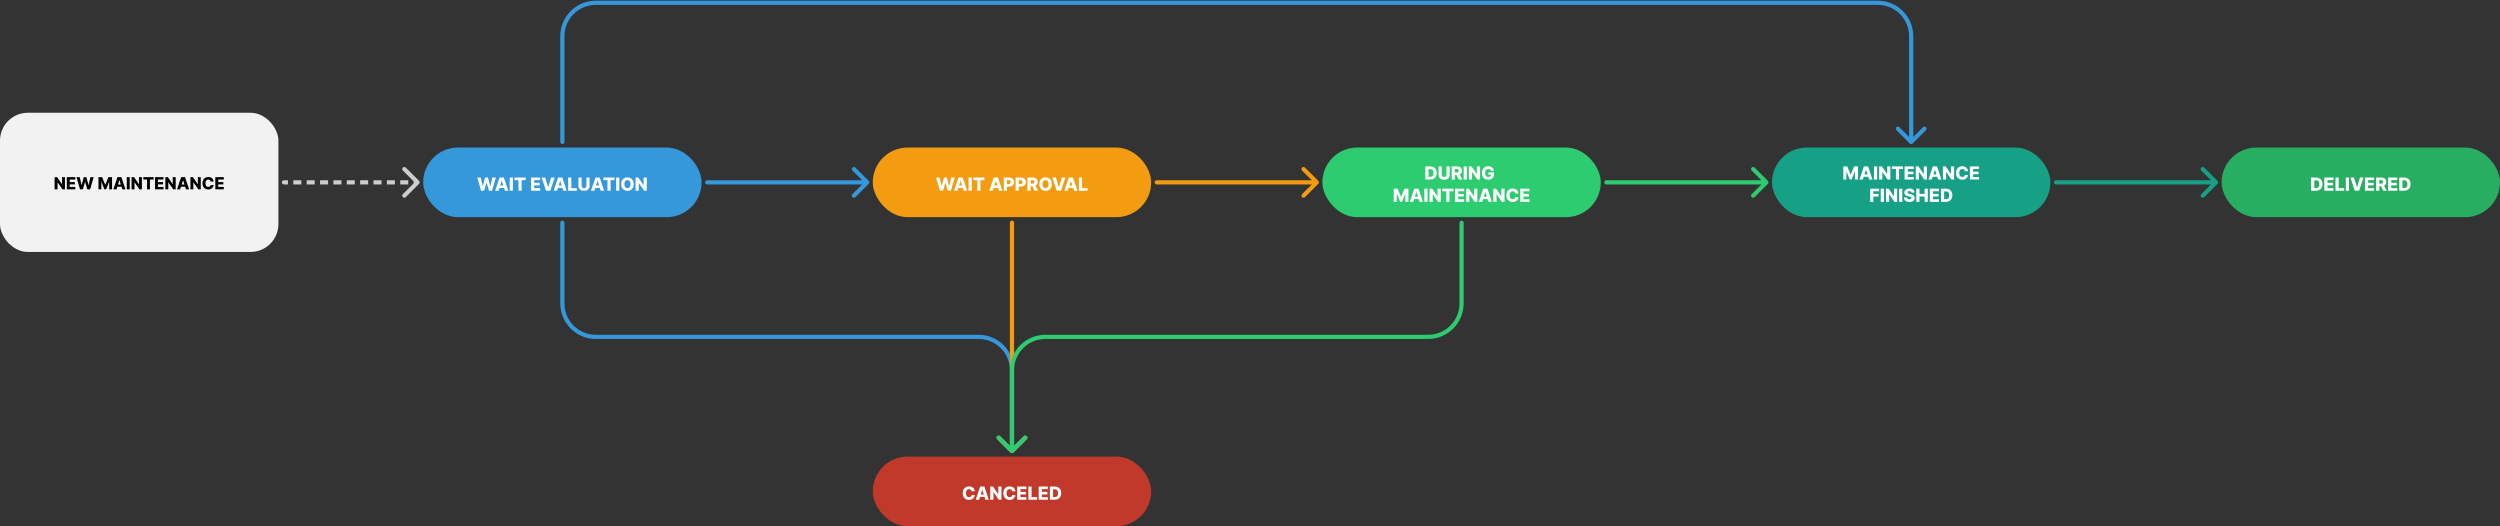 <svg width="1796" height="378" viewBox="0 0 1796 378" fill="none" xmlns="http://www.w3.org/2000/svg">
<rect x="0" y="0" width="1796" height="378" fill="#333333" stroke="none"/>
<rect x="304" y="106" width="200" height="50" rx="25" fill="#3498DB"/>
<path d="M345.6 137L342.849 127.545H345.374L346.801 133.741H346.879L348.509 127.545H350.568L352.197 133.755H352.276L353.707 127.545H356.228L353.481 137H351.279L349.575 131.266H349.501L347.798 137H345.6ZM358.188 137H355.732L358.922 127.545H361.965L365.155 137H362.699L360.478 129.928H360.404L358.188 137ZM357.861 133.279H362.994V135.015H357.861V133.279ZM368.458 127.545V137H366.173V127.545H368.458ZM369.583 129.401V127.545H377.574V129.401H374.707V137H372.454V129.401H369.583ZM381.483 137V127.545H388.075V129.401H383.768V131.34H387.738V133.201H383.768V135.144H388.075V137H381.483ZM391.653 127.545L393.768 134.47H393.846L395.96 127.545H398.518L395.328 137H392.286L389.096 127.545H391.653ZM400.172 137H397.716L400.906 127.545H403.948L407.138 137H404.682L402.462 129.928H402.388L400.172 137ZM399.844 133.279H404.978V135.015H399.844V133.279ZM408.156 137V127.545H410.441V135.144H414.374V137H408.156ZM421.277 127.545H423.558V133.644C423.558 134.349 423.39 134.963 423.055 135.486C422.719 136.006 422.251 136.409 421.651 136.695C421.051 136.978 420.354 137.12 419.56 137.12C418.757 137.12 418.055 136.978 417.455 136.695C416.855 136.409 416.388 136.006 416.056 135.486C415.724 134.963 415.557 134.349 415.557 133.644V127.545H417.843V133.445C417.843 133.772 417.913 134.062 418.055 134.318C418.2 134.573 418.401 134.773 418.66 134.918C418.918 135.063 419.218 135.135 419.56 135.135C419.901 135.135 420.2 135.063 420.455 134.918C420.714 134.773 420.916 134.573 421.06 134.318C421.205 134.062 421.277 133.772 421.277 133.445V127.545ZM427.035 137H424.579L427.769 127.545H430.811L434.001 137H431.545L429.325 129.928H429.251L427.035 137ZM426.707 133.279H431.841V135.015H426.707V133.279ZM433.529 129.401V127.545H441.52V129.401H438.654V137H436.401V129.401H433.529ZM444.922 127.545V137H442.636V127.545H444.922ZM455.28 132.273C455.28 133.313 455.08 134.195 454.68 134.918C454.28 135.641 453.738 136.191 453.055 136.566C452.375 136.942 451.611 137.129 450.765 137.129C449.915 137.129 449.151 136.94 448.471 136.561C447.79 136.183 447.25 135.634 446.85 134.913C446.453 134.19 446.255 133.31 446.255 132.273C446.255 131.232 446.453 130.351 446.85 129.627C447.25 128.904 447.79 128.355 448.471 127.979C449.151 127.604 449.915 127.416 450.765 127.416C451.611 127.416 452.375 127.604 453.055 127.979C453.738 128.355 454.28 128.904 454.68 129.627C455.08 130.351 455.28 131.232 455.28 132.273ZM452.944 132.273C452.944 131.657 452.856 131.137 452.681 130.712C452.508 130.288 452.259 129.966 451.933 129.748C451.61 129.529 451.22 129.42 450.765 129.42C450.313 129.42 449.923 129.529 449.597 129.748C449.271 129.966 449.02 130.288 448.844 130.712C448.672 131.137 448.586 131.657 448.586 132.273C448.586 132.888 448.672 133.408 448.844 133.833C449.02 134.258 449.271 134.579 449.597 134.798C449.923 135.016 450.313 135.126 450.765 135.126C451.22 135.126 451.61 135.016 451.933 134.798C452.259 134.579 452.508 134.258 452.681 133.833C452.856 133.408 452.944 132.888 452.944 132.273ZM464.661 127.545V137H462.722L458.959 131.543H458.899V137H456.614V127.545H458.581L462.301 132.993H462.38V127.545H464.661Z" fill="white"/>
<rect x="627" y="106" width="200" height="50" rx="25" fill="#F39C12"/>
<path d="M675.234 137L672.482 127.545H675.008L676.434 133.741H676.512L678.142 127.545H680.201L681.831 133.755H681.909L683.34 127.545H685.861L683.114 137H680.912L679.208 131.266H679.135L677.431 137H675.234ZM687.822 137H685.366L688.556 127.545H691.598L694.788 137H692.332L690.111 129.928H690.038L687.822 137ZM687.494 133.279H692.627V135.015H687.494V133.279ZM698.091 127.545V137H695.806V127.545H698.091ZM699.216 129.401V127.545H707.207V129.401H704.341V137H702.088V129.401H699.216ZM713.162 137H710.706L713.896 127.545H716.938L720.128 137H717.672L715.451 129.928H715.377L713.162 137ZM712.834 133.279H717.967V135.015H712.834V133.279ZM721.146 137V127.545H725.051C725.759 127.545 726.37 127.684 726.884 127.961C727.401 128.235 727.8 128.618 728.08 129.11C728.36 129.6 728.5 130.169 728.5 130.819C728.5 131.471 728.357 132.042 728.07 132.531C727.787 133.018 727.383 133.395 726.856 133.662C726.33 133.93 725.705 134.064 724.982 134.064H722.572V132.263H724.557C724.902 132.263 725.19 132.203 725.421 132.083C725.654 131.963 725.831 131.796 725.951 131.58C726.072 131.362 726.132 131.108 726.132 130.819C726.132 130.526 726.072 130.274 725.951 130.061C725.831 129.846 725.654 129.68 725.421 129.563C725.187 129.446 724.899 129.387 724.557 129.387H723.431V137H721.146ZM729.626 137V127.545H733.532C734.24 127.545 734.851 127.684 735.364 127.961C735.882 128.235 736.28 128.618 736.56 129.11C736.84 129.6 736.98 130.169 736.98 130.819C736.98 131.471 736.837 132.042 736.551 132.531C736.268 133.018 735.863 133.395 735.337 133.662C734.811 133.93 734.186 134.064 733.462 134.064H731.053V132.263H733.038C733.382 132.263 733.67 132.203 733.901 132.083C734.135 131.963 734.312 131.796 734.432 131.58C734.552 131.362 734.612 131.108 734.612 130.819C734.612 130.526 734.552 130.274 734.432 130.061C734.312 129.846 734.135 129.68 733.901 129.563C733.667 129.446 733.379 129.387 733.038 129.387H731.911V137H729.626ZM738.107 137V127.545H742.012C742.72 127.545 743.331 127.673 743.845 127.929C744.362 128.181 744.761 128.544 745.041 129.018C745.321 129.489 745.461 130.048 745.461 130.694C745.461 131.349 745.318 131.906 745.031 132.365C744.745 132.821 744.339 133.168 743.813 133.408C743.286 133.645 742.663 133.764 741.943 133.764H739.473V131.963H741.518C741.863 131.963 742.151 131.919 742.382 131.83C742.615 131.737 742.792 131.599 742.912 131.414C743.032 131.226 743.092 130.986 743.092 130.694C743.092 130.402 743.032 130.16 742.912 129.969C742.792 129.775 742.615 129.631 742.382 129.535C742.148 129.437 741.86 129.387 741.518 129.387H740.392V137H738.107ZM743.429 132.679L745.784 137H743.291L740.983 132.679H743.429ZM755.638 132.273C755.638 133.313 755.438 134.195 755.038 134.918C754.638 135.641 754.096 136.191 753.413 136.566C752.732 136.942 751.969 137.129 751.123 137.129C750.273 137.129 749.509 136.94 748.828 136.561C748.148 136.183 747.608 135.634 747.208 134.913C746.811 134.19 746.613 133.31 746.613 132.273C746.613 131.232 746.811 130.351 747.208 129.627C747.608 128.904 748.148 128.355 748.828 127.979C749.509 127.604 750.273 127.416 751.123 127.416C751.969 127.416 752.732 127.604 753.413 127.979C754.096 128.355 754.638 128.904 755.038 129.627C755.438 130.351 755.638 131.232 755.638 132.273ZM753.302 132.273C753.302 131.657 753.214 131.137 753.039 130.712C752.866 130.288 752.617 129.966 752.291 129.748C751.968 129.529 751.578 129.42 751.123 129.42C750.67 129.42 750.281 129.529 749.955 129.748C749.629 129.966 749.378 130.288 749.202 130.712C749.03 131.137 748.944 131.657 748.944 132.273C748.944 132.888 749.03 133.408 749.202 133.833C749.378 134.258 749.629 134.579 749.955 134.798C750.281 135.016 750.67 135.126 751.123 135.126C751.578 135.126 751.968 135.016 752.291 134.798C752.617 134.579 752.866 134.258 753.039 133.833C753.214 133.408 753.302 132.888 753.302 132.273ZM758.56 127.545L760.674 134.47H760.753L762.867 127.545H765.425L762.235 137H759.192L756.002 127.545H758.56ZM767.079 137H764.623L767.813 127.545H770.855L774.045 137H771.589L769.368 129.928H769.294L767.079 137ZM766.751 133.279H771.884V135.015H766.751V133.279ZM775.063 137V127.545H777.348V135.144H781.281V137H775.063Z" fill="white"/>
<rect x="950" y="106" width="200" height="50" rx="25" fill="#2ECC71"/>
<path d="M1027.46 129H1023.97V119.545H1027.46C1028.42 119.545 1029.25 119.735 1029.94 120.113C1030.64 120.489 1031.18 121.03 1031.56 121.738C1031.94 122.443 1032.13 123.286 1032.13 124.268C1032.13 125.253 1031.94 126.099 1031.56 126.807C1031.19 127.515 1030.65 128.058 1029.95 128.437C1029.25 128.812 1028.42 129 1027.46 129ZM1026.25 127.052H1027.37C1027.9 127.052 1028.35 126.963 1028.72 126.784C1029.09 126.603 1029.36 126.309 1029.55 125.902C1029.74 125.493 1029.84 124.948 1029.84 124.268C1029.84 123.588 1029.74 123.046 1029.55 122.643C1029.36 122.237 1029.08 121.944 1028.71 121.766C1028.34 121.584 1027.88 121.494 1027.34 121.494H1026.25V127.052ZM1039.18 119.545H1041.46V125.644C1041.46 126.349 1041.3 126.963 1040.96 127.486C1040.62 128.006 1040.16 128.409 1039.56 128.695C1038.96 128.978 1038.26 129.12 1037.47 129.12C1036.66 129.12 1035.96 128.978 1035.36 128.695C1034.76 128.409 1034.29 128.006 1033.96 127.486C1033.63 126.963 1033.46 126.349 1033.46 125.644V119.545H1035.75V125.445C1035.75 125.772 1035.82 126.062 1035.96 126.318C1036.1 126.573 1036.31 126.773 1036.56 126.918C1036.82 127.063 1037.12 127.135 1037.47 127.135C1037.81 127.135 1038.11 127.063 1038.36 126.918C1038.62 126.773 1038.82 126.573 1038.97 126.318C1039.11 126.062 1039.18 125.772 1039.18 125.445V119.545ZM1042.9 129V119.545H1046.8C1047.51 119.545 1048.12 119.673 1048.63 119.929C1049.15 120.181 1049.55 120.544 1049.83 121.018C1050.11 121.489 1050.25 122.048 1050.25 122.694C1050.25 123.349 1050.11 123.906 1049.82 124.365C1049.53 124.821 1049.13 125.168 1048.6 125.408C1048.07 125.645 1047.45 125.764 1046.73 125.764H1044.26V123.963H1046.31C1046.65 123.963 1046.94 123.919 1047.17 123.83C1047.4 123.737 1047.58 123.599 1047.7 123.414C1047.82 123.226 1047.88 122.986 1047.88 122.694C1047.88 122.402 1047.82 122.16 1047.7 121.969C1047.58 121.775 1047.4 121.631 1047.17 121.535C1046.94 121.437 1046.65 121.387 1046.31 121.387H1045.18V129H1042.9ZM1048.22 124.679L1050.57 129H1048.08L1045.77 124.679H1048.22ZM1053.79 119.545V129H1051.5V119.545H1053.79ZM1063.27 119.545V129H1061.33L1057.57 123.543H1057.51V129H1055.22V119.545H1057.19L1060.91 124.993H1060.99V119.545H1063.27ZM1070.91 122.634C1070.86 122.44 1070.78 122.269 1070.68 122.121C1070.58 121.971 1070.45 121.843 1070.31 121.738C1070.16 121.634 1069.99 121.555 1069.8 121.503C1069.61 121.447 1069.4 121.42 1069.17 121.42C1068.71 121.42 1068.31 121.531 1067.98 121.752C1067.65 121.974 1067.39 122.297 1067.21 122.722C1067.03 123.143 1066.94 123.656 1066.94 124.259C1066.94 124.865 1067.02 125.382 1067.2 125.81C1067.37 126.238 1067.63 126.564 1067.96 126.789C1068.29 127.013 1068.7 127.126 1069.17 127.126C1069.59 127.126 1069.94 127.058 1070.23 126.923C1070.52 126.784 1070.75 126.589 1070.9 126.336C1071.05 126.084 1071.12 125.787 1071.12 125.445L1071.55 125.496H1069.25V123.83H1073.32V125.081C1073.32 125.927 1073.14 126.652 1072.78 127.255C1072.43 127.858 1071.94 128.321 1071.31 128.645C1070.68 128.968 1069.96 129.129 1069.15 129.129C1068.25 129.129 1067.46 128.934 1066.77 128.543C1066.09 128.152 1065.56 127.595 1065.18 126.872C1064.8 126.145 1064.6 125.284 1064.6 124.287C1064.6 123.511 1064.72 122.823 1064.95 122.223C1065.18 121.62 1065.5 121.109 1065.92 120.69C1066.33 120.272 1066.81 119.955 1067.36 119.739C1067.9 119.524 1068.49 119.416 1069.12 119.416C1069.67 119.416 1070.18 119.495 1070.65 119.652C1071.13 119.809 1071.54 120.03 1071.91 120.316C1072.27 120.603 1072.57 120.943 1072.8 121.337C1073.03 121.731 1073.17 122.163 1073.22 122.634H1070.91ZM1001.24 135.545H1004.07L1006.47 141.399H1006.58L1008.98 135.545H1011.81V145H1009.58V139.192H1009.5L1007.23 144.94H1005.81L1003.54 139.16H1003.46V145H1001.24V135.545ZM1015.28 145H1012.82L1016.01 135.545H1019.05L1022.24 145H1019.79L1017.57 137.928H1017.49L1015.28 145ZM1014.95 141.279H1020.08V143.015H1014.95V141.279ZM1025.55 135.545V145H1023.26V135.545H1025.55ZM1035.03 135.545V145H1033.09L1029.33 139.543H1029.27V145H1026.98V135.545H1028.95L1032.67 140.993H1032.75V135.545H1035.03ZM1036.16 137.401V135.545H1044.15V137.401H1041.28V145H1039.03V137.401H1036.16ZM1045.26 145V135.545H1051.86V137.401H1047.55V139.34H1051.52V141.201H1047.55V143.144H1051.86V145H1045.26ZM1061.33 135.545V145H1059.39L1055.63 139.543H1055.57V145H1053.29V135.545H1055.25L1058.97 140.993H1059.05V135.545H1061.33ZM1064.81 145H1062.36L1065.55 135.545H1068.59L1071.78 145H1069.33L1067.1 137.928H1067.03L1064.81 145ZM1064.49 141.279H1069.62V143.015H1064.49V141.279ZM1080.85 135.545V145H1078.91L1075.14 139.543H1075.08V145H1072.8V135.545H1074.77L1078.49 140.993H1078.57V135.545H1080.85ZM1090.86 138.971H1088.56C1088.53 138.734 1088.46 138.52 1088.37 138.329C1088.27 138.138 1088.15 137.975 1087.99 137.84C1087.83 137.704 1087.65 137.601 1087.43 137.531C1087.22 137.457 1086.98 137.42 1086.72 137.42C1086.26 137.42 1085.87 137.532 1085.54 137.757C1085.21 137.981 1084.95 138.306 1084.78 138.731C1084.6 139.156 1084.51 139.67 1084.51 140.273C1084.51 140.901 1084.6 141.427 1084.78 141.852C1084.96 142.273 1085.22 142.592 1085.54 142.807C1085.87 143.02 1086.26 143.126 1086.71 143.126C1086.96 143.126 1087.19 143.093 1087.4 143.029C1087.61 142.964 1087.79 142.87 1087.95 142.747C1088.11 142.621 1088.24 142.469 1088.34 142.29C1088.44 142.109 1088.52 141.904 1088.56 141.676L1090.86 141.69C1090.82 142.109 1090.7 142.521 1090.5 142.927C1090.3 143.333 1090.02 143.704 1089.67 144.04C1089.32 144.372 1088.89 144.637 1088.39 144.834C1087.89 145.031 1087.31 145.129 1086.66 145.129C1085.81 145.129 1085.04 144.942 1084.36 144.566C1083.69 144.187 1083.16 143.637 1082.77 142.913C1082.38 142.19 1082.18 141.31 1082.18 140.273C1082.18 139.232 1082.38 138.351 1082.78 137.627C1083.17 136.904 1083.71 136.355 1084.39 135.979C1085.06 135.604 1085.82 135.416 1086.66 135.416C1087.24 135.416 1087.77 135.496 1088.25 135.656C1088.74 135.813 1089.17 136.044 1089.53 136.349C1089.9 136.65 1090.2 137.021 1090.44 137.461C1090.67 137.901 1090.81 138.405 1090.86 138.971ZM1092.17 145V135.545H1098.76V137.401H1094.46V139.34H1098.43V141.201H1094.46V143.144H1098.76V145H1092.17Z" fill="white"/>
<rect x="1273" y="106" width="200" height="50" rx="25" fill="#16A085"/>
<path d="M1324.24 119.545H1327.07L1329.47 125.399H1329.58L1331.98 119.545H1334.81V129H1332.58V123.192H1332.5L1330.23 128.94H1328.81L1326.54 123.16H1326.46V129H1324.24V119.545ZM1338.28 129H1335.82L1339.01 119.545H1342.05L1345.24 129H1342.79L1340.57 121.928H1340.49L1338.28 129ZM1337.95 125.279H1343.08V127.015H1337.95V125.279ZM1348.55 119.545V129H1346.26V119.545H1348.55ZM1358.03 119.545V129H1356.09L1352.33 123.543H1352.27V129H1349.98V119.545H1351.95L1355.67 124.993H1355.75V119.545H1358.03ZM1359.16 121.401V119.545H1367.15V121.401H1364.28V129H1362.03V121.401H1359.16ZM1368.26 129V119.545H1374.86V121.401H1370.55V123.34H1374.52V125.201H1370.55V127.144H1374.86V129H1368.26ZM1384.33 119.545V129H1382.39L1378.63 123.543H1378.57V129H1376.29V119.545H1378.25L1381.97 124.993H1382.05V119.545H1384.33ZM1387.81 129H1385.36L1388.55 119.545H1391.59L1394.78 129H1392.33L1390.1 121.928H1390.03L1387.81 129ZM1387.49 125.279H1392.62V127.015H1387.49V125.279ZM1403.85 119.545V129H1401.91L1398.14 123.543H1398.08V129H1395.8V119.545H1397.77L1401.49 124.993H1401.57V119.545H1403.85ZM1413.86 122.971H1411.56C1411.53 122.734 1411.46 122.52 1411.37 122.329C1411.27 122.138 1411.15 121.975 1410.99 121.84C1410.83 121.704 1410.65 121.601 1410.43 121.531C1410.22 121.457 1409.98 121.42 1409.72 121.42C1409.26 121.42 1408.87 121.532 1408.54 121.757C1408.21 121.981 1407.95 122.306 1407.78 122.731C1407.6 123.156 1407.51 123.67 1407.51 124.273C1407.51 124.901 1407.6 125.427 1407.78 125.852C1407.96 126.273 1408.22 126.592 1408.54 126.807C1408.87 127.02 1409.26 127.126 1409.71 127.126C1409.96 127.126 1410.19 127.093 1410.4 127.029C1410.61 126.964 1410.79 126.87 1410.95 126.747C1411.11 126.621 1411.24 126.469 1411.34 126.29C1411.44 126.109 1411.52 125.904 1411.56 125.676L1413.86 125.69C1413.82 126.109 1413.7 126.521 1413.5 126.927C1413.3 127.333 1413.02 127.704 1412.67 128.04C1412.32 128.372 1411.89 128.637 1411.39 128.834C1410.89 129.031 1410.31 129.129 1409.66 129.129C1408.81 129.129 1408.04 128.942 1407.36 128.566C1406.69 128.187 1406.16 127.637 1405.77 126.913C1405.38 126.19 1405.18 125.31 1405.18 124.273C1405.18 123.232 1405.38 122.351 1405.78 121.627C1406.17 120.904 1406.71 120.355 1407.39 119.979C1408.06 119.604 1408.82 119.416 1409.66 119.416C1410.24 119.416 1410.77 119.496 1411.25 119.656C1411.74 119.813 1412.17 120.044 1412.53 120.349C1412.9 120.65 1413.2 121.021 1413.44 121.461C1413.67 121.901 1413.81 122.405 1413.86 122.971ZM1415.17 129V119.545H1421.76V121.401H1417.46V123.34H1421.43V125.201H1417.46V127.144H1421.76V129H1415.17ZM1343.54 145V135.545H1349.99V137.401H1345.82V139.34H1349.58V141.201H1345.82V145H1343.54ZM1353.43 135.545V145H1351.14V135.545H1353.43ZM1362.91 135.545V145H1360.97L1357.21 139.543H1357.15V145H1354.86V135.545H1356.83L1360.55 140.993H1360.63V135.545H1362.91ZM1366.63 135.545V145H1364.35V135.545H1366.63ZM1373.18 138.38C1373.15 138.041 1373.01 137.778 1372.77 137.591C1372.53 137.4 1372.18 137.304 1371.74 137.304C1371.44 137.304 1371.19 137.343 1371 137.42C1370.8 137.497 1370.65 137.603 1370.55 137.738C1370.46 137.871 1370.41 138.023 1370.4 138.195C1370.4 138.337 1370.42 138.462 1370.49 138.569C1370.55 138.677 1370.64 138.772 1370.76 138.855C1370.89 138.935 1371.03 139.006 1371.21 139.068C1371.38 139.129 1371.57 139.183 1371.79 139.229L1372.6 139.414C1373.07 139.516 1373.48 139.651 1373.84 139.82C1374.2 139.99 1374.5 140.191 1374.74 140.425C1374.99 140.659 1375.17 140.928 1375.3 141.233C1375.43 141.538 1375.49 141.879 1375.49 142.258C1375.49 142.855 1375.34 143.367 1375.04 143.795C1374.74 144.223 1374.31 144.551 1373.75 144.778C1373.2 145.006 1372.52 145.12 1371.74 145.12C1370.95 145.12 1370.26 145.002 1369.67 144.765C1369.08 144.528 1368.62 144.167 1368.3 143.684C1367.97 143.201 1367.8 142.59 1367.79 141.852H1369.98C1370 142.156 1370.08 142.41 1370.23 142.613C1370.37 142.816 1370.57 142.97 1370.82 143.075C1371.08 143.18 1371.37 143.232 1371.71 143.232C1372.02 143.232 1372.28 143.19 1372.49 143.107C1372.71 143.024 1372.88 142.909 1373 142.761C1373.11 142.613 1373.17 142.444 1373.18 142.253C1373.17 142.075 1373.12 141.922 1373.01 141.796C1372.9 141.667 1372.74 141.556 1372.51 141.464C1372.29 141.368 1372.01 141.281 1371.66 141.201L1370.67 140.97C1369.86 140.782 1369.21 140.479 1368.74 140.06C1368.27 139.639 1368.04 139.069 1368.04 138.352C1368.04 137.768 1368.19 137.255 1368.51 136.815C1368.83 136.375 1369.26 136.032 1369.83 135.786C1370.39 135.539 1371.02 135.416 1371.74 135.416C1372.47 135.416 1373.11 135.541 1373.65 135.79C1374.19 136.036 1374.61 136.383 1374.91 136.829C1375.21 137.275 1375.36 137.792 1375.36 138.38H1373.18ZM1376.65 145V135.545H1378.93V139.34H1382.66V135.545H1384.94V145H1382.66V141.201H1378.93V145H1376.65ZM1386.37 145V135.545H1392.97V137.401H1388.66V139.34H1392.63V141.201H1388.66V143.144H1392.97V145H1386.37ZM1397.89 145H1394.4V135.545H1397.89C1398.85 135.545 1399.68 135.735 1400.37 136.113C1401.07 136.489 1401.61 137.03 1401.99 137.738C1402.37 138.443 1402.56 139.286 1402.56 140.268C1402.56 141.253 1402.37 142.099 1401.99 142.807C1401.61 143.515 1401.08 144.058 1400.38 144.437C1399.68 144.812 1398.85 145 1397.89 145ZM1396.68 143.052H1397.8C1398.33 143.052 1398.78 142.963 1399.15 142.784C1399.52 142.603 1399.79 142.309 1399.98 141.902C1400.17 141.493 1400.27 140.948 1400.27 140.268C1400.27 139.588 1400.17 139.046 1399.98 138.643C1399.79 138.237 1399.51 137.944 1399.14 137.766C1398.77 137.584 1398.31 137.494 1397.77 137.494H1396.68V143.052Z" fill="white"/>
<rect x="1596" y="106" width="200" height="50" rx="25" fill="#27AE60"/>
<path d="M1663.8 137H1660.31V127.545H1663.8C1664.76 127.545 1665.59 127.735 1666.28 128.113C1666.98 128.489 1667.52 129.03 1667.9 129.738C1668.28 130.443 1668.47 131.286 1668.47 132.268C1668.47 133.253 1668.28 134.099 1667.9 134.807C1667.52 135.515 1666.99 136.058 1666.29 136.437C1665.59 136.812 1664.76 137 1663.8 137ZM1662.59 135.052H1663.71C1664.24 135.052 1664.69 134.963 1665.06 134.784C1665.43 134.603 1665.7 134.309 1665.89 133.902C1666.08 133.493 1666.18 132.948 1666.18 132.268C1666.18 131.588 1666.08 131.046 1665.89 130.643C1665.7 130.237 1665.42 129.944 1665.05 129.766C1664.68 129.584 1664.22 129.494 1663.68 129.494H1662.59V135.052ZM1669.8 137V127.545H1676.39V129.401H1672.09V131.34H1676.06V133.201H1672.09V135.144H1676.39V137H1669.8ZM1677.82 137V127.545H1680.11V135.144H1684.04V137H1677.82ZM1687.51 127.545V137H1685.23V127.545H1687.51ZM1691.09 127.545L1693.21 134.47H1693.29L1695.4 127.545H1697.96L1694.77 137H1691.73L1688.54 127.545H1691.09ZM1698.98 137V127.545H1705.57V129.401H1701.26V131.34H1705.23V133.201H1701.26V135.144H1705.57V137H1698.98ZM1707 137V127.545H1710.9C1711.61 127.545 1712.22 127.673 1712.74 127.929C1713.25 128.181 1713.65 128.544 1713.93 129.018C1714.21 129.489 1714.35 130.048 1714.35 130.694C1714.35 131.349 1714.21 131.906 1713.92 132.365C1713.64 132.821 1713.23 133.168 1712.7 133.408C1712.18 133.645 1711.56 133.764 1710.84 133.764H1708.37V131.963H1710.41C1710.76 131.963 1711.04 131.919 1711.27 131.83C1711.51 131.737 1711.68 131.599 1711.8 131.414C1711.92 131.226 1711.98 130.986 1711.98 130.694C1711.98 130.402 1711.92 130.16 1711.8 129.969C1711.68 129.775 1711.51 129.631 1711.27 129.535C1711.04 129.437 1710.75 129.387 1710.41 129.387H1709.28V137H1707ZM1712.32 132.679L1714.68 137H1712.18L1709.87 132.679H1712.32ZM1715.61 137V127.545H1722.2V129.401H1717.89V131.34H1721.86V133.201H1717.89V135.144H1722.2V137H1715.61ZM1727.12 137H1723.63V127.545H1727.12C1728.08 127.545 1728.91 127.735 1729.61 128.113C1730.31 128.489 1730.85 129.03 1731.22 129.738C1731.6 130.443 1731.79 131.286 1731.79 132.268C1731.79 133.253 1731.6 134.099 1731.22 134.807C1730.85 135.515 1730.31 136.058 1729.61 136.437C1728.91 136.812 1728.08 137 1727.12 137ZM1725.91 135.052H1727.04C1727.57 135.052 1728.01 134.963 1728.38 134.784C1728.75 134.603 1729.03 134.309 1729.22 133.902C1729.41 133.493 1729.5 132.948 1729.5 132.268C1729.5 131.588 1729.41 131.046 1729.22 130.643C1729.02 130.237 1728.74 129.944 1728.37 129.766C1728 129.584 1727.55 129.494 1727 129.494H1725.91V135.052Z" fill="white"/>
<path d="M1477 129.5C1476.17 129.5 1475.5 130.172 1475.5 131C1475.5 131.828 1476.17 132.5 1477 132.5V131V129.5ZM1593.06 132.061C1593.65 131.475 1593.65 130.525 1593.06 129.939L1583.51 120.393C1582.93 119.808 1581.98 119.808 1581.39 120.393C1580.81 120.979 1580.81 121.929 1581.39 122.515L1589.88 131L1581.39 139.485C1580.81 140.071 1580.81 141.021 1581.39 141.607C1581.98 142.192 1582.93 142.192 1583.51 141.607L1593.06 132.061ZM1477 131V132.5H1592V131V129.5H1477V131Z" fill="#16A085"/>
<path d="M1154 129.5C1153.17 129.5 1152.5 130.172 1152.5 131C1152.5 131.828 1153.17 132.5 1154 132.5V131V129.5ZM1270.06 132.061C1270.65 131.475 1270.65 130.525 1270.06 129.939L1260.51 120.393C1259.93 119.808 1258.98 119.808 1258.39 120.393C1257.81 120.979 1257.81 121.929 1258.39 122.515L1266.88 131L1258.39 139.485C1257.81 140.071 1257.81 141.021 1258.39 141.607C1258.98 142.192 1259.93 142.192 1260.51 141.607L1270.06 132.061ZM1154 131V132.5H1269V131V129.5H1154V131Z" fill="#2ECC71"/>
<rect x="627" y="328" width="200" height="50" rx="25" fill="#C0392B"/>
<path d="M700.3 352.971H697.992C697.961 352.734 697.898 352.52 697.803 352.329C697.707 352.138 697.581 351.975 697.424 351.84C697.267 351.704 697.081 351.601 696.865 351.531C696.653 351.457 696.418 351.42 696.159 351.42C695.7 351.42 695.305 351.532 694.973 351.757C694.643 351.981 694.389 352.306 694.211 352.731C694.035 353.156 693.948 353.67 693.948 354.273C693.948 354.901 694.037 355.427 694.216 355.852C694.397 356.273 694.651 356.592 694.977 356.807C695.307 357.02 695.696 357.126 696.145 357.126C696.398 357.126 696.627 357.093 696.833 357.029C697.042 356.964 697.225 356.87 697.382 356.747C697.542 356.621 697.673 356.469 697.775 356.29C697.879 356.109 697.952 355.904 697.992 355.676L700.3 355.69C700.26 356.109 700.138 356.521 699.935 356.927C699.735 357.333 699.46 357.704 699.109 358.04C698.758 358.372 698.33 358.637 697.826 358.834C697.324 359.031 696.748 359.129 696.099 359.129C695.243 359.129 694.477 358.942 693.8 358.566C693.126 358.187 692.594 357.637 692.203 356.913C691.812 356.19 691.616 355.31 691.616 354.273C691.616 353.232 691.815 352.351 692.212 351.627C692.609 350.904 693.146 350.355 693.823 349.979C694.5 349.604 695.259 349.416 696.099 349.416C696.671 349.416 697.201 349.496 697.687 349.656C698.173 349.813 698.601 350.044 698.97 350.349C699.34 350.65 699.64 351.021 699.871 351.461C700.102 351.901 700.245 352.405 700.3 352.971ZM703.412 359H700.956L704.146 349.545H707.188L710.378 359H707.922L705.701 351.928H705.627L703.412 359ZM703.084 355.279H708.217V357.015H703.084V355.279ZM719.442 349.545V359H717.503L713.741 353.543H713.681V359H711.396V349.545H713.362L717.083 354.993H717.162V349.545H719.442ZM729.461 352.971H727.153C727.122 352.734 727.059 352.52 726.964 352.329C726.868 352.138 726.742 351.975 726.585 351.84C726.428 351.704 726.242 351.601 726.027 351.531C725.814 351.457 725.579 351.42 725.32 351.42C724.862 351.42 724.466 351.532 724.134 351.757C723.804 351.981 723.551 352.306 723.372 352.731C723.197 353.156 723.109 353.67 723.109 354.273C723.109 354.901 723.198 355.427 723.377 355.852C723.558 356.273 723.812 356.592 724.138 356.807C724.468 357.02 724.857 357.126 725.306 357.126C725.559 357.126 725.788 357.093 725.994 357.029C726.203 356.964 726.387 356.87 726.544 356.747C726.704 356.621 726.834 356.469 726.936 356.29C727.041 356.109 727.113 355.904 727.153 355.676L729.461 355.69C729.421 356.109 729.3 356.521 729.096 356.927C728.896 357.333 728.621 357.704 728.27 358.04C727.919 358.372 727.491 358.637 726.987 358.834C726.485 359.031 725.91 359.129 725.26 359.129C724.405 359.129 723.638 358.942 722.961 358.566C722.287 358.187 721.755 357.637 721.364 356.913C720.973 356.19 720.778 355.31 720.778 354.273C720.778 353.232 720.976 352.351 721.373 351.627C721.77 350.904 722.307 350.355 722.984 349.979C723.661 349.604 724.42 349.416 725.26 349.416C725.833 349.416 726.362 349.496 726.848 349.656C727.335 349.813 727.762 350.044 728.132 350.349C728.501 350.65 728.801 351.021 729.032 351.461C729.263 351.901 729.406 352.405 729.461 352.971ZM730.769 359V349.545H737.361V351.401H733.054V353.34H737.024V355.201H733.054V357.144H737.361V359H730.769ZM738.792 359V349.545H741.077V357.144H745.011V359H738.792ZM746.194 359V349.545H752.786V351.401H748.479V353.34H752.449V355.201H748.479V357.144H752.786V359H746.194ZM757.712 359H754.217V349.545H757.707C758.67 349.545 759.5 349.735 760.195 350.113C760.894 350.489 761.433 351.03 761.811 351.738C762.19 352.443 762.379 353.286 762.379 354.268C762.379 355.253 762.19 356.099 761.811 356.807C761.436 357.515 760.899 358.058 760.2 358.437C759.501 358.812 758.672 359 757.712 359ZM756.502 357.052H757.624C758.153 357.052 758.601 356.963 758.967 356.784C759.337 356.603 759.615 356.309 759.803 355.902C759.994 355.493 760.089 354.948 760.089 354.268C760.089 353.588 759.994 353.046 759.803 352.643C759.612 352.237 759.331 351.944 758.958 351.766C758.589 351.584 758.133 351.494 757.592 351.494H756.502V357.052Z" fill="white"/>
<path d="M508 129.5C507.172 129.5 506.5 130.172 506.5 131C506.5 131.828 507.172 132.5 508 132.5V131V129.5ZM624.061 132.061C624.646 131.475 624.646 130.525 624.061 129.939L614.515 120.393C613.929 119.808 612.979 119.808 612.393 120.393C611.808 120.979 611.808 121.929 612.393 122.515L620.879 131L612.393 139.485C611.808 140.071 611.808 141.021 612.393 141.607C612.979 142.192 613.929 142.192 614.515 141.607L624.061 132.061ZM508 131V132.5H623V131V129.5H508V131Z" fill="#3498DB"/>
<path d="M402.5 102C402.5 102.828 403.172 103.5 404 103.5C404.828 103.5 405.5 102.828 405.5 102H404H402.5ZM1371.94 103.061C1372.53 103.646 1373.47 103.646 1374.06 103.061L1383.61 93.515C1384.19 92.929 1384.19 91.979 1383.61 91.393C1383.02 90.808 1382.07 90.808 1381.49 91.393L1373 99.879L1364.51 91.393C1363.93 90.808 1362.98 90.808 1362.39 91.393C1361.81 91.979 1361.81 92.929 1362.39 93.515L1371.94 103.061ZM404 102H405.5V26H404H402.5V102H404ZM428 2V3.5H1349V2V0.5H428V2ZM1373 26H1371.5V102H1373H1374.5V26H1373ZM1349 2V3.5C1361.43 3.5 1371.5 13.574 1371.5 26H1373H1374.5C1374.5 11.917 1363.08 0.5 1349 0.5V2ZM404 26H405.5C405.5 13.574 415.574 3.5 428 3.5V2V0.5C413.917 0.5 402.5 11.917 402.5 26H404Z" fill="#3498DB"/>
<path d="M405.5 160C405.5 159.172 404.828 158.5 404 158.5C403.172 158.5 402.5 159.172 402.5 160H404H405.5ZM725.939 325.061C726.525 325.646 727.475 325.646 728.061 325.061L737.607 315.515C738.192 314.929 738.192 313.979 737.607 313.393C737.021 312.808 736.071 312.808 735.485 313.393L727 321.879L718.515 313.393C717.929 312.808 716.979 312.808 716.393 313.393C715.808 313.979 715.808 314.929 716.393 315.515L725.939 325.061ZM404 160H402.5V218H404H405.5V160H404ZM428 242V243.5H703V242V240.5H428V242ZM727 266H725.5V324H727H728.5V266H727ZM703 242V243.5C715.426 243.5 725.5 253.574 725.5 266H727H728.5C728.5 251.917 717.083 240.5 703 240.5V242ZM404 218H402.5C402.5 232.083 413.917 243.5 428 243.5V242V240.5C415.574 240.5 405.5 230.426 405.5 218H404Z" fill="#3498DB"/>
<path d="M728.5 160C728.5 159.172 727.828 158.5 727 158.5C726.172 158.5 725.5 159.172 725.5 160H727H728.5ZM725.939 325.061C726.525 325.646 727.475 325.646 728.061 325.061L737.607 315.515C738.192 314.929 738.192 313.979 737.607 313.393C737.021 312.808 736.071 312.808 735.485 313.393L727 321.879L718.515 313.393C717.929 312.808 716.979 312.808 716.393 313.393C715.808 313.979 715.808 314.929 716.393 315.515L725.939 325.061ZM727 160H725.5V324H727H728.5V160H727Z" fill="#F39C12"/>
<path d="M1051.5 160C1051.5 159.172 1050.83 158.5 1050 158.5C1049.17 158.5 1048.5 159.172 1048.5 160H1050H1051.5ZM725.939 325.061C726.525 325.646 727.475 325.646 728.061 325.061L737.607 315.515C738.192 314.929 738.192 313.979 737.607 313.393C737.021 312.808 736.071 312.808 735.485 313.393L727 321.879L718.515 313.393C717.929 312.808 716.979 312.808 716.393 313.393C715.808 313.979 715.808 314.929 716.393 315.515L725.939 325.061ZM1050 160H1048.5V218H1050H1051.5V160H1050ZM1026 242V240.5H751V242V243.5H1026V242ZM727 266H725.5V324H727H728.5V266H727ZM751 242V240.5C736.917 240.5 725.5 251.917 725.5 266H727H728.5C728.5 253.574 738.574 243.5 751 243.5V242ZM1050 218H1048.5C1048.5 230.426 1038.43 240.5 1026 240.5V242V243.5C1040.08 243.5 1051.5 232.083 1051.5 218H1050Z" fill="#2ECC71"/>
<path d="M831 129.5C830.172 129.5 829.5 130.172 829.5 131C829.5 131.828 830.172 132.5 831 132.5V131V129.5ZM947.061 132.061C947.646 131.475 947.646 130.525 947.061 129.939L937.515 120.393C936.929 119.808 935.979 119.808 935.393 120.393C934.808 120.979 934.808 121.929 935.393 122.515L943.879 131L935.393 139.485C934.808 140.071 934.808 141.021 935.393 141.607C935.979 142.192 936.929 142.192 937.515 141.607L947.061 132.061ZM831 131V132.5H946V131V129.5H831V131Z" fill="#F39C12"/>
<rect y="81" width="200" height="100" rx="20" fill="#F2F2F2"/>
<path d="M46.658 127.273V136H44.869L41.396 130.963H41.34V136H39.231V127.273H41.046L44.481 132.301H44.553V127.273H46.658ZM47.985 136V127.273H54.07V128.986H50.094V130.776H53.759V132.493H50.094V134.287H54.07V136H47.985ZM57.483 136L54.944 127.273H57.275L58.591 132.991H58.664L60.168 127.273H62.069L63.573 133.004H63.645L64.966 127.273H67.293L64.757 136H62.725L61.152 130.707H61.084L59.512 136H57.483ZM70.743 127.273H73.355L75.571 132.676H75.673L77.889 127.273H80.501V136H78.447V130.639H78.375L76.278 135.945H74.966L72.869 130.609H72.796V136H70.743V127.273ZM83.704 136H81.438L84.382 127.273H87.19L90.135 136H87.868L85.818 129.472H85.75L83.704 136ZM83.402 132.565H88.141V134.168H83.402V132.565ZM93.184 127.273V136H91.075V127.273H93.184ZM101.936 127.273V136H100.146L96.673 130.963H96.618V136H94.508V127.273H96.323L99.758 132.301H99.831V127.273H101.936ZM102.977 128.986V127.273H110.353V128.986H107.707V136H105.627V128.986H102.977ZM111.383 136V127.273H117.468V128.986H113.493V130.776H117.157V132.493H113.493V134.287H117.468V136H111.383ZM126.217 127.273V136H124.427L120.954 130.963H120.899V136H118.789V127.273H120.605L124.039 132.301H124.112V127.273H126.217ZM129.431 136H127.164L130.109 127.273H132.917L135.862 136H133.594L131.545 129.472H131.477L129.431 136ZM129.129 132.565H133.867V134.168H129.129V132.565ZM144.229 127.273V136H142.439L138.966 130.963H138.911V136H136.801V127.273H138.616L142.051 132.301H142.124V127.273H144.229ZM153.477 130.435H151.346C151.318 130.216 151.26 130.018 151.172 129.842C151.083 129.666 150.967 129.516 150.822 129.391C150.677 129.266 150.505 129.17 150.306 129.105C150.11 129.037 149.893 129.003 149.654 129.003C149.231 129.003 148.866 129.107 148.559 129.314C148.255 129.521 148.021 129.821 147.856 130.213C147.694 130.605 147.613 131.08 147.613 131.636C147.613 132.216 147.696 132.702 147.86 133.094C148.028 133.483 148.262 133.777 148.564 133.976C148.868 134.172 149.227 134.27 149.642 134.27C149.875 134.27 150.086 134.24 150.277 134.18C150.47 134.121 150.639 134.034 150.784 133.92C150.931 133.804 151.052 133.663 151.146 133.499C151.243 133.331 151.309 133.142 151.346 132.932L153.477 132.945C153.44 133.331 153.328 133.712 153.14 134.087C152.956 134.462 152.701 134.804 152.377 135.114C152.054 135.42 151.659 135.665 151.193 135.847C150.73 136.028 150.199 136.119 149.599 136.119C148.809 136.119 148.102 135.946 147.477 135.599C146.855 135.25 146.363 134.741 146.002 134.074C145.642 133.406 145.461 132.594 145.461 131.636C145.461 130.676 145.645 129.862 146.011 129.195C146.377 128.527 146.873 128.02 147.498 127.673C148.123 127.327 148.824 127.153 149.599 127.153C150.127 127.153 150.616 127.227 151.065 127.375C151.514 127.52 151.909 127.733 152.25 128.014C152.591 128.293 152.868 128.635 153.081 129.041C153.294 129.447 153.426 129.912 153.477 130.435ZM154.684 136V127.273H160.769V128.986H156.793V130.776H160.458V132.493H156.793V134.287H160.769V136H154.684Z" fill="black"/>
<path d="M204 129.5C203.172 129.5 202.5 130.172 202.5 131C202.5 131.828 203.172 132.5 204 132.5V131V129.5ZM301.061 132.061C301.646 131.475 301.646 130.525 301.061 129.939L291.515 120.393C290.929 119.808 289.979 119.808 289.393 120.393C288.808 120.979 288.808 121.929 289.393 122.515L297.879 131L289.393 139.485C288.808 140.071 288.808 141.021 289.393 141.607C289.979 142.192 290.929 142.192 291.515 141.607L301.061 132.061ZM204 131V132.5H206.88V131V129.5H204V131ZM210.72 131V132.5H216.48V131V129.5H210.72V131ZM220.32 131V132.5H226.08V131V129.5H220.32V131ZM229.92 131V132.5H235.68V131V129.5H229.92V131ZM239.52 131V132.5H245.28V131V129.5H239.52V131ZM249.12 131V132.5H254.88V131V129.5H249.12V131ZM258.72 131V132.5H264.48V131V129.5H258.72V131ZM268.32 131V132.5H274.08V131V129.5H268.32V131ZM277.92 131V132.5H283.68V131V129.5H277.92V131ZM287.52 131V132.5H293.28V131V129.5H287.52V131ZM297.12 131V132.5H300V131V129.5H297.12V131Z" fill="#CECCCC"/>
</svg>
